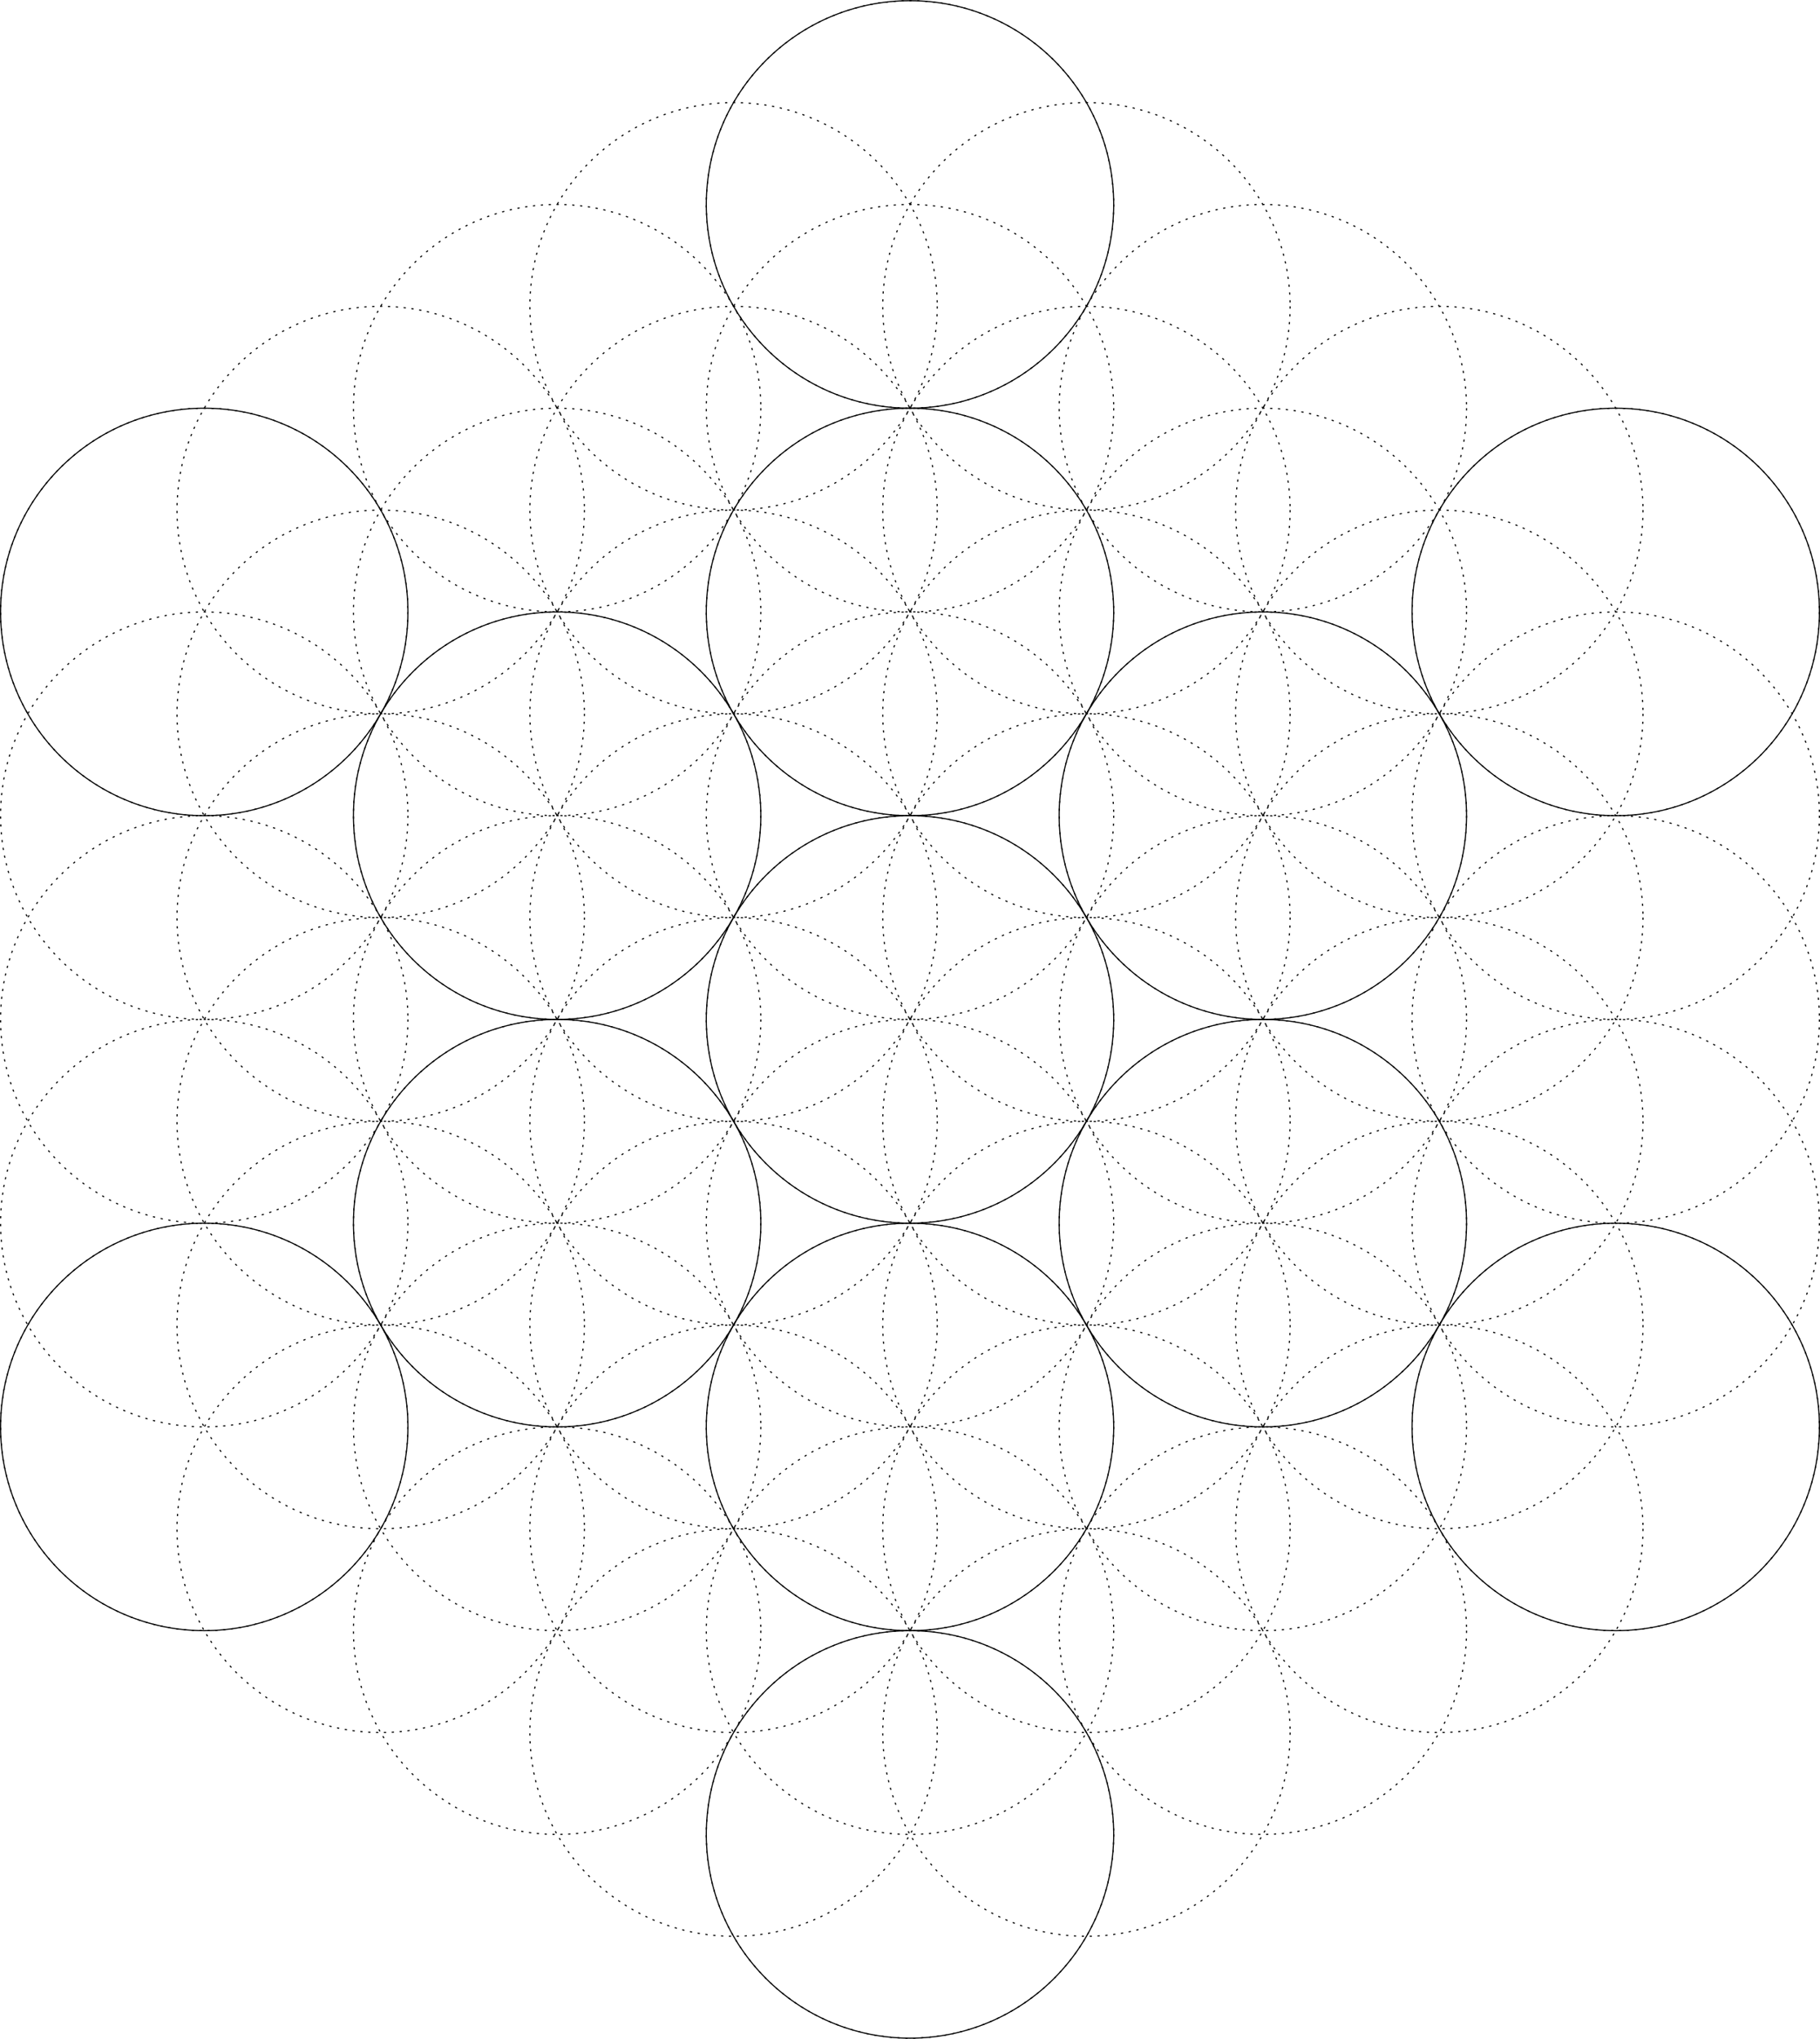 <?xml version="1.0" encoding="UTF-8"?>
<!DOCTYPE svg PUBLIC "-//W3C//DTD SVG 1.1//EN" "http://www.w3.org/Graphics/SVG/1.1/DTD/svg11.dtd">
<svg xmlns="http://www.w3.org/2000/svg" xml:space="preserve" width="3377px" height="3782px" version="1.1"
    shape-rendering="geometricPrecision" text-rendering="geometricPrecision" image-rendering="optimizeQuality"
    fill-rule="evenodd" clip-rule="evenodd" viewBox="0 0 3376.87 3781.36" xmlns:xlink="http://www.w3.org/1999/xlink">
    <g id="metatron_fol">
        <g id="flower_of_life">
            <circle id="f1" fill="none" stroke="black" stroke-width="2.08" stroke-miterlimit="2.613"
                stroke-dasharray="4.17 10.42" cx="1688.44" cy="1890.68" r="377.93" />
            <circle id="f2" fill="none" stroke="black" stroke-width="2.08" stroke-miterlimit="2.613"
                stroke-dasharray="4.17 10.42" cx="1688.44" cy="1512.75" r="377.93" />
            <circle id="f3" fill="none" stroke="black" stroke-width="2.08" stroke-miterlimit="2.613"
                stroke-dasharray="4.17 10.42" cx="2015.8" cy="1701.72" r="377.93" />
            <circle id="f4" fill="none" stroke="black" stroke-width="2.08" stroke-miterlimit="2.613"
                stroke-dasharray="4.17 10.42" cx="2015.8" cy="2079.65" r="377.93" />
            <circle id="f5" fill="none" stroke="black" stroke-width="2.08" stroke-miterlimit="2.613"
                stroke-dasharray="4.17 10.42" cx="1688.44" cy="2268.61" r="377.93" />
            <circle id="f6" fill="none" stroke="black" stroke-width="2.08" stroke-miterlimit="2.613"
                stroke-dasharray="4.17 10.42" cx="1361.07" cy="2079.64" r="377.93" />
            <circle id="f7" fill="none" stroke="black" stroke-width="2.08" stroke-miterlimit="2.613"
                stroke-dasharray="4.17 10.42" cx="1361.07" cy="1701.72" r="377.93" />
            <circle id="f8" fill="none" stroke="black" stroke-width="2.08" stroke-miterlimit="2.613"
                stroke-dasharray="4.17 10.42" cx="2015.8" cy="1323.79" r="377.93" />
            <circle id="f9" fill="none" stroke="black" stroke-width="2.08" stroke-miterlimit="2.613"
                stroke-dasharray="4.17 10.42" cx="2343.17" cy="1512.76" r="377.93" />
            <circle id="f10" fill="none" stroke="black" stroke-width="2.08" stroke-miterlimit="2.613"
                stroke-dasharray="4.17 10.42" cx="2343.17" cy="1890.68" r="377.93" />
            <circle id="f11" fill="none" stroke="black" stroke-width="2.08" stroke-miterlimit="2.613"
                stroke-dasharray="4.17 10.42" cx="2343.17" cy="2268.61" r="377.93" />
            <circle id="f12" fill="none" stroke="black" stroke-width="2.08" stroke-miterlimit="2.613"
                stroke-dasharray="4.17 10.42" cx="2015.8" cy="2457.57" r="377.93" />
            <circle id="f13" fill="none" stroke="black" stroke-width="2.08" stroke-miterlimit="2.613"
                stroke-dasharray="4.17 10.42" cx="1688.44" cy="2646.54" r="377.93" />
            <circle id="f14" fill="none" stroke="black" stroke-width="2.08" stroke-miterlimit="2.613"
                stroke-dasharray="4.17 10.42" cx="1361.07" cy="2457.57" r="377.93" />
            <circle id="f15" fill="none" stroke="black" stroke-width="2.08" stroke-miterlimit="2.613"
                stroke-dasharray="4.17 10.42" cx="1033.7" cy="2268.61" r="377.93" />
            <circle id="f16" fill="none" stroke="black" stroke-width="2.08" stroke-miterlimit="2.613"
                stroke-dasharray="4.17 10.42" cx="1033.7" cy="1890.68" r="377.93" />
            <circle id="f17" fill="none" stroke="black" stroke-width="2.08" stroke-miterlimit="2.613"
                stroke-dasharray="4.17 10.42" cx="1033.7" cy="1512.75" r="377.93" />
            <circle id="f18" fill="none" stroke="black" stroke-width="2.08" stroke-miterlimit="2.613"
                stroke-dasharray="4.17 10.42" cx="1361.07" cy="1323.79" r="377.93" />
            <circle id="f19" fill="none" stroke="black" stroke-width="2.08" stroke-miterlimit="2.613"
                stroke-dasharray="4.17 10.42" cx="1688.44" cy="1134.83" r="377.93" />
            <circle id="f20" fill="none" stroke="black" stroke-width="2.08" stroke-miterlimit="2.613"
                stroke-dasharray="4.17 10.42" cx="2343.17" cy="1134.83" r="377.93" />
            <circle id="f21" fill="none" stroke="black" stroke-width="2.08" stroke-miterlimit="2.613"
                stroke-dasharray="4.17 10.42" cx="2670.54" cy="1323.79" r="377.93" />
            <circle id="f22" fill="none" stroke="black" stroke-width="2.08" stroke-miterlimit="2.613"
                stroke-dasharray="4.17 10.42" cx="2670.54" cy="1701.72" r="377.93" />
            <circle id="f23" fill="none" stroke="black" stroke-width="2.08" stroke-miterlimit="2.613"
                stroke-dasharray="4.17 10.42" cx="2670.54" cy="2079.65" r="377.93" />
            <circle id="f24" fill="none" stroke="black" stroke-width="2.08" stroke-miterlimit="2.613"
                stroke-dasharray="4.17 10.42" cx="2670.54" cy="2457.58" r="377.93" />
            <circle id="f25" fill="none" stroke="black" stroke-width="2.08" stroke-miterlimit="2.613"
                stroke-dasharray="4.17 10.42" cx="2343.17" cy="2646.54" r="377.93" />
            <circle id="f26" fill="none" stroke="black" stroke-width="2.08" stroke-miterlimit="2.613"
                stroke-dasharray="4.17 10.42" cx="2015.8" cy="2835.5" r="377.93" />
            <circle id="f27" fill="none" stroke="black" stroke-width="2.08" stroke-miterlimit="2.613"
                stroke-dasharray="4.17 10.42" cx="1688.44" cy="3024.46" r="377.93" />
            <circle id="f28" fill="none" stroke="black" stroke-width="2.08" stroke-miterlimit="2.613"
                stroke-dasharray="4.17 10.42" cx="1361.07" cy="2835.5" r="377.93" />
            <circle id="f29" fill="none" stroke="black" stroke-width="2.08" stroke-miterlimit="2.613"
                stroke-dasharray="4.17 10.42" cx="1033.7" cy="2646.53" r="377.93" />
            <circle id="f30" fill="none" stroke="black" stroke-width="2.08" stroke-miterlimit="2.613"
                stroke-dasharray="4.17 10.42" cx="706.34" cy="2457.57" r="377.93" />
            <circle id="f31" fill="none" stroke="black" stroke-width="2.08" stroke-miterlimit="2.613"
                stroke-dasharray="4.17 10.42" cx="706.34" cy="2079.64" r="377.93" />
            <circle id="f32" fill="none" stroke="black" stroke-width="2.08" stroke-miterlimit="2.613"
                stroke-dasharray="4.17 10.42" cx="706.34" cy="1701.71" r="377.93" />
            <circle id="f33" fill="none" stroke="black" stroke-width="2.08" stroke-miterlimit="2.613"
                stroke-dasharray="4.17 10.42" cx="706.34" cy="1323.79" r="377.93" />
            <circle id="f34" fill="none" stroke="black" stroke-width="2.08" stroke-miterlimit="2.613"
                stroke-dasharray="4.17 10.42" cx="1033.7" cy="1134.82" r="377.93" />
            <circle id="f35" fill="none" stroke="black" stroke-width="2.08" stroke-miterlimit="2.613"
                stroke-dasharray="4.17 10.42" cx="1361.07" cy="945.86" r="377.93" />
            <circle id="f36" fill="none" stroke="black" stroke-width="2.08" stroke-miterlimit="2.613"
                stroke-dasharray="4.17 10.42" cx="1688.44" cy="756.9" r="377.93" />
            <circle id="f37" fill="none" stroke="black" stroke-width="2.08" stroke-miterlimit="2.613"
                stroke-dasharray="4.17 10.42" cx="2015.8" cy="945.86" r="377.93" />
            <circle id="f38" fill="none" stroke="black" stroke-width="2.08" stroke-miterlimit="2.613"
                stroke-dasharray="4.17 10.42" cx="2343.17" cy="756.9" r="377.93" />
            <circle id="f39" fill="none" stroke="black" stroke-width="2.08" stroke-miterlimit="2.613"
                stroke-dasharray="4.17 10.42" cx="2670.54" cy="945.86" r="377.93" />
            <circle id="f40" fill="none" stroke="black" stroke-width="2.08" stroke-miterlimit="2.613"
                stroke-dasharray="4.17 10.42" cx="2997.91" cy="1134.83" r="377.93" />
            <circle id="f41" fill="none" stroke="black" stroke-width="2.08" stroke-miterlimit="2.613"
                stroke-dasharray="4.17 10.42" cx="2997.91" cy="1512.76" r="377.93" />
            <circle id="f42" fill="none" stroke="black" stroke-width="2.08" stroke-miterlimit="2.613"
                stroke-dasharray="4.17 10.42" cx="2997.91" cy="1890.69" r="377.93" />
            <circle id="f43" fill="none" stroke="black" stroke-width="2.08" stroke-miterlimit="2.613"
                stroke-dasharray="4.17 10.42" cx="2997.91" cy="2268.61" r="377.93" />
            <circle id="f44" fill="none" stroke="black" stroke-width="2.08" stroke-miterlimit="2.613"
                stroke-dasharray="4.17 10.42" cx="2997.91" cy="2646.54" r="377.93" />
            <circle id="f45" fill="none" stroke="black" stroke-width="2.08" stroke-miterlimit="2.613"
                stroke-dasharray="4.17 10.42" cx="2670.54" cy="2835.5" r="377.93" />
            <circle id="f46" fill="none" stroke="black" stroke-width="2.08" stroke-miterlimit="2.613"
                stroke-dasharray="4.17 10.42" cx="2343.17" cy="3024.47" r="377.93" />
            <circle id="f47" fill="none" stroke="black" stroke-width="2.08" stroke-miterlimit="2.613"
                stroke-dasharray="4.17 10.42" cx="2015.8" cy="3213.43" r="377.93" />
            <circle id="f48" fill="none" stroke="black" stroke-width="2.08" stroke-miterlimit="2.613"
                stroke-dasharray="4.17 10.42" cx="1688.44" cy="3402.39" r="377.93" />
            <circle id="f49" fill="none" stroke="black" stroke-width="2.08" stroke-miterlimit="2.613"
                stroke-dasharray="4.17 10.42" cx="1361.07" cy="3213.43" r="377.93" />
            <circle id="f50" fill="none" stroke="black" stroke-width="2.08" stroke-miterlimit="2.613"
                stroke-dasharray="4.17 10.42" cx="1033.7" cy="3024.46" r="377.93" />
            <circle id="f51" fill="none" stroke="black" stroke-width="2.08" stroke-miterlimit="2.613"
                stroke-dasharray="4.17 10.42" cx="706.34" cy="2835.5" r="377.93" />
            <circle id="f52" fill="none" stroke="black" stroke-width="2.08" stroke-miterlimit="2.613"
                stroke-dasharray="4.17 10.42" cx="378.97" cy="2646.53" r="377.93" />
            <circle id="f53" fill="none" stroke="black" stroke-width="2.08" stroke-miterlimit="2.613"
                stroke-dasharray="4.17 10.42" cx="378.97" cy="2268.6" r="377.93" />
            <circle id="f54" fill="none" stroke="black" stroke-width="2.08" stroke-miterlimit="2.613"
                stroke-dasharray="4.17 10.42" cx="378.97" cy="1890.68" r="377.93" />
            <circle id="f55" fill="none" stroke="black" stroke-width="2.08" stroke-miterlimit="2.613"
                stroke-dasharray="4.17 10.42" cx="378.97" cy="1512.75" r="377.93" />
            <circle id="f56" fill="none" stroke="black" stroke-width="2.08" stroke-miterlimit="2.613"
                stroke-dasharray="4.17 10.42" cx="378.97" cy="1134.82" r="377.93" />
            <circle id="f57" fill="none" stroke="black" stroke-width="2.08" stroke-miterlimit="2.613"
                stroke-dasharray="4.17 10.42" cx="706.34" cy="945.86" r="377.93" />
            <circle id="f58" fill="none" stroke="black" stroke-width="2.08" stroke-miterlimit="2.613"
                stroke-dasharray="4.17 10.42" cx="1033.7" cy="756.89" r="377.93" />
            <circle id="f59" fill="none" stroke="black" stroke-width="2.08" stroke-miterlimit="2.613"
                stroke-dasharray="4.17 10.42" cx="1361.07" cy="567.93" r="377.93" />
            <circle id="f60" fill="none" stroke="black" stroke-width="2.08" stroke-miterlimit="2.613"
                stroke-dasharray="4.17 10.42" cx="1688.44" cy="378.97" r="377.93" />
            <circle id="f61" fill="none" stroke="black" stroke-width="2.08" stroke-miterlimit="2.613"
                stroke-dasharray="4.17 10.42" cx="2015.8" cy="567.93" r="377.93" />
        </g>
        <g id="metatron_cube">
            <circle id="m1" fill="none" stroke="black" stroke-width="2.08" stroke-miterlimit="2.613" cx="1688.44"
                cy="1890.68" r="377.93" />
            <circle id="m2" fill="none" stroke="black" stroke-width="2.08" stroke-miterlimit="2.613" cx="1688.44"
                cy="1134.83" r="377.93" />
            <circle id="m3" fill="none" stroke="black" stroke-width="2.08" stroke-miterlimit="2.613" cx="2343.17"
                cy="1512.76" r="377.93" />
            <circle id="m4" fill="none" stroke="black" stroke-width="2.08" stroke-miterlimit="2.613" cx="2343.17"
                cy="2268.61" r="377.93" />
            <circle id="m5" fill="none" stroke="black" stroke-width="2.08" stroke-miterlimit="2.613" cx="1688.44"
                cy="2646.54" r="377.93" />
            <circle id="m6" fill="none" stroke="black" stroke-width="2.08" stroke-miterlimit="2.613" cx="1033.7"
                cy="2268.61" r="377.93" />
            <circle id="m7" fill="none" stroke="black" stroke-width="2.08" stroke-miterlimit="2.613" cx="1033.7"
                cy="1512.75" r="377.93" />
            <circle id="m8" fill="none" stroke="black" stroke-width="2.08" stroke-miterlimit="2.613" cx="1688.44"
                cy="378.97" r="377.93" />
            <circle id="m9" fill="none" stroke="black" stroke-width="2.08" stroke-miterlimit="2.613" cx="2997.91"
                cy="1134.83" r="377.93" />
            <circle id="m10" fill="none" stroke="black" stroke-width="2.08" stroke-miterlimit="2.613" cx="2997.91"
                cy="2646.54" r="377.93" />
            <circle id="m11" fill="none" stroke="black" stroke-width="2.08" stroke-miterlimit="2.613" cx="1688.44"
                cy="3402.39" r="377.93" />
            <circle id="m12" fill="none" stroke="black" stroke-width="2.08" stroke-miterlimit="2.613" cx="378.97"
                cy="2646.53" r="377.93" />
            <circle id="m13" fill="none" stroke="black" stroke-width="2.08" stroke-miterlimit="2.613" cx="378.97"
                cy="1134.82" r="377.93" />
        </g>
    </g>
</svg>